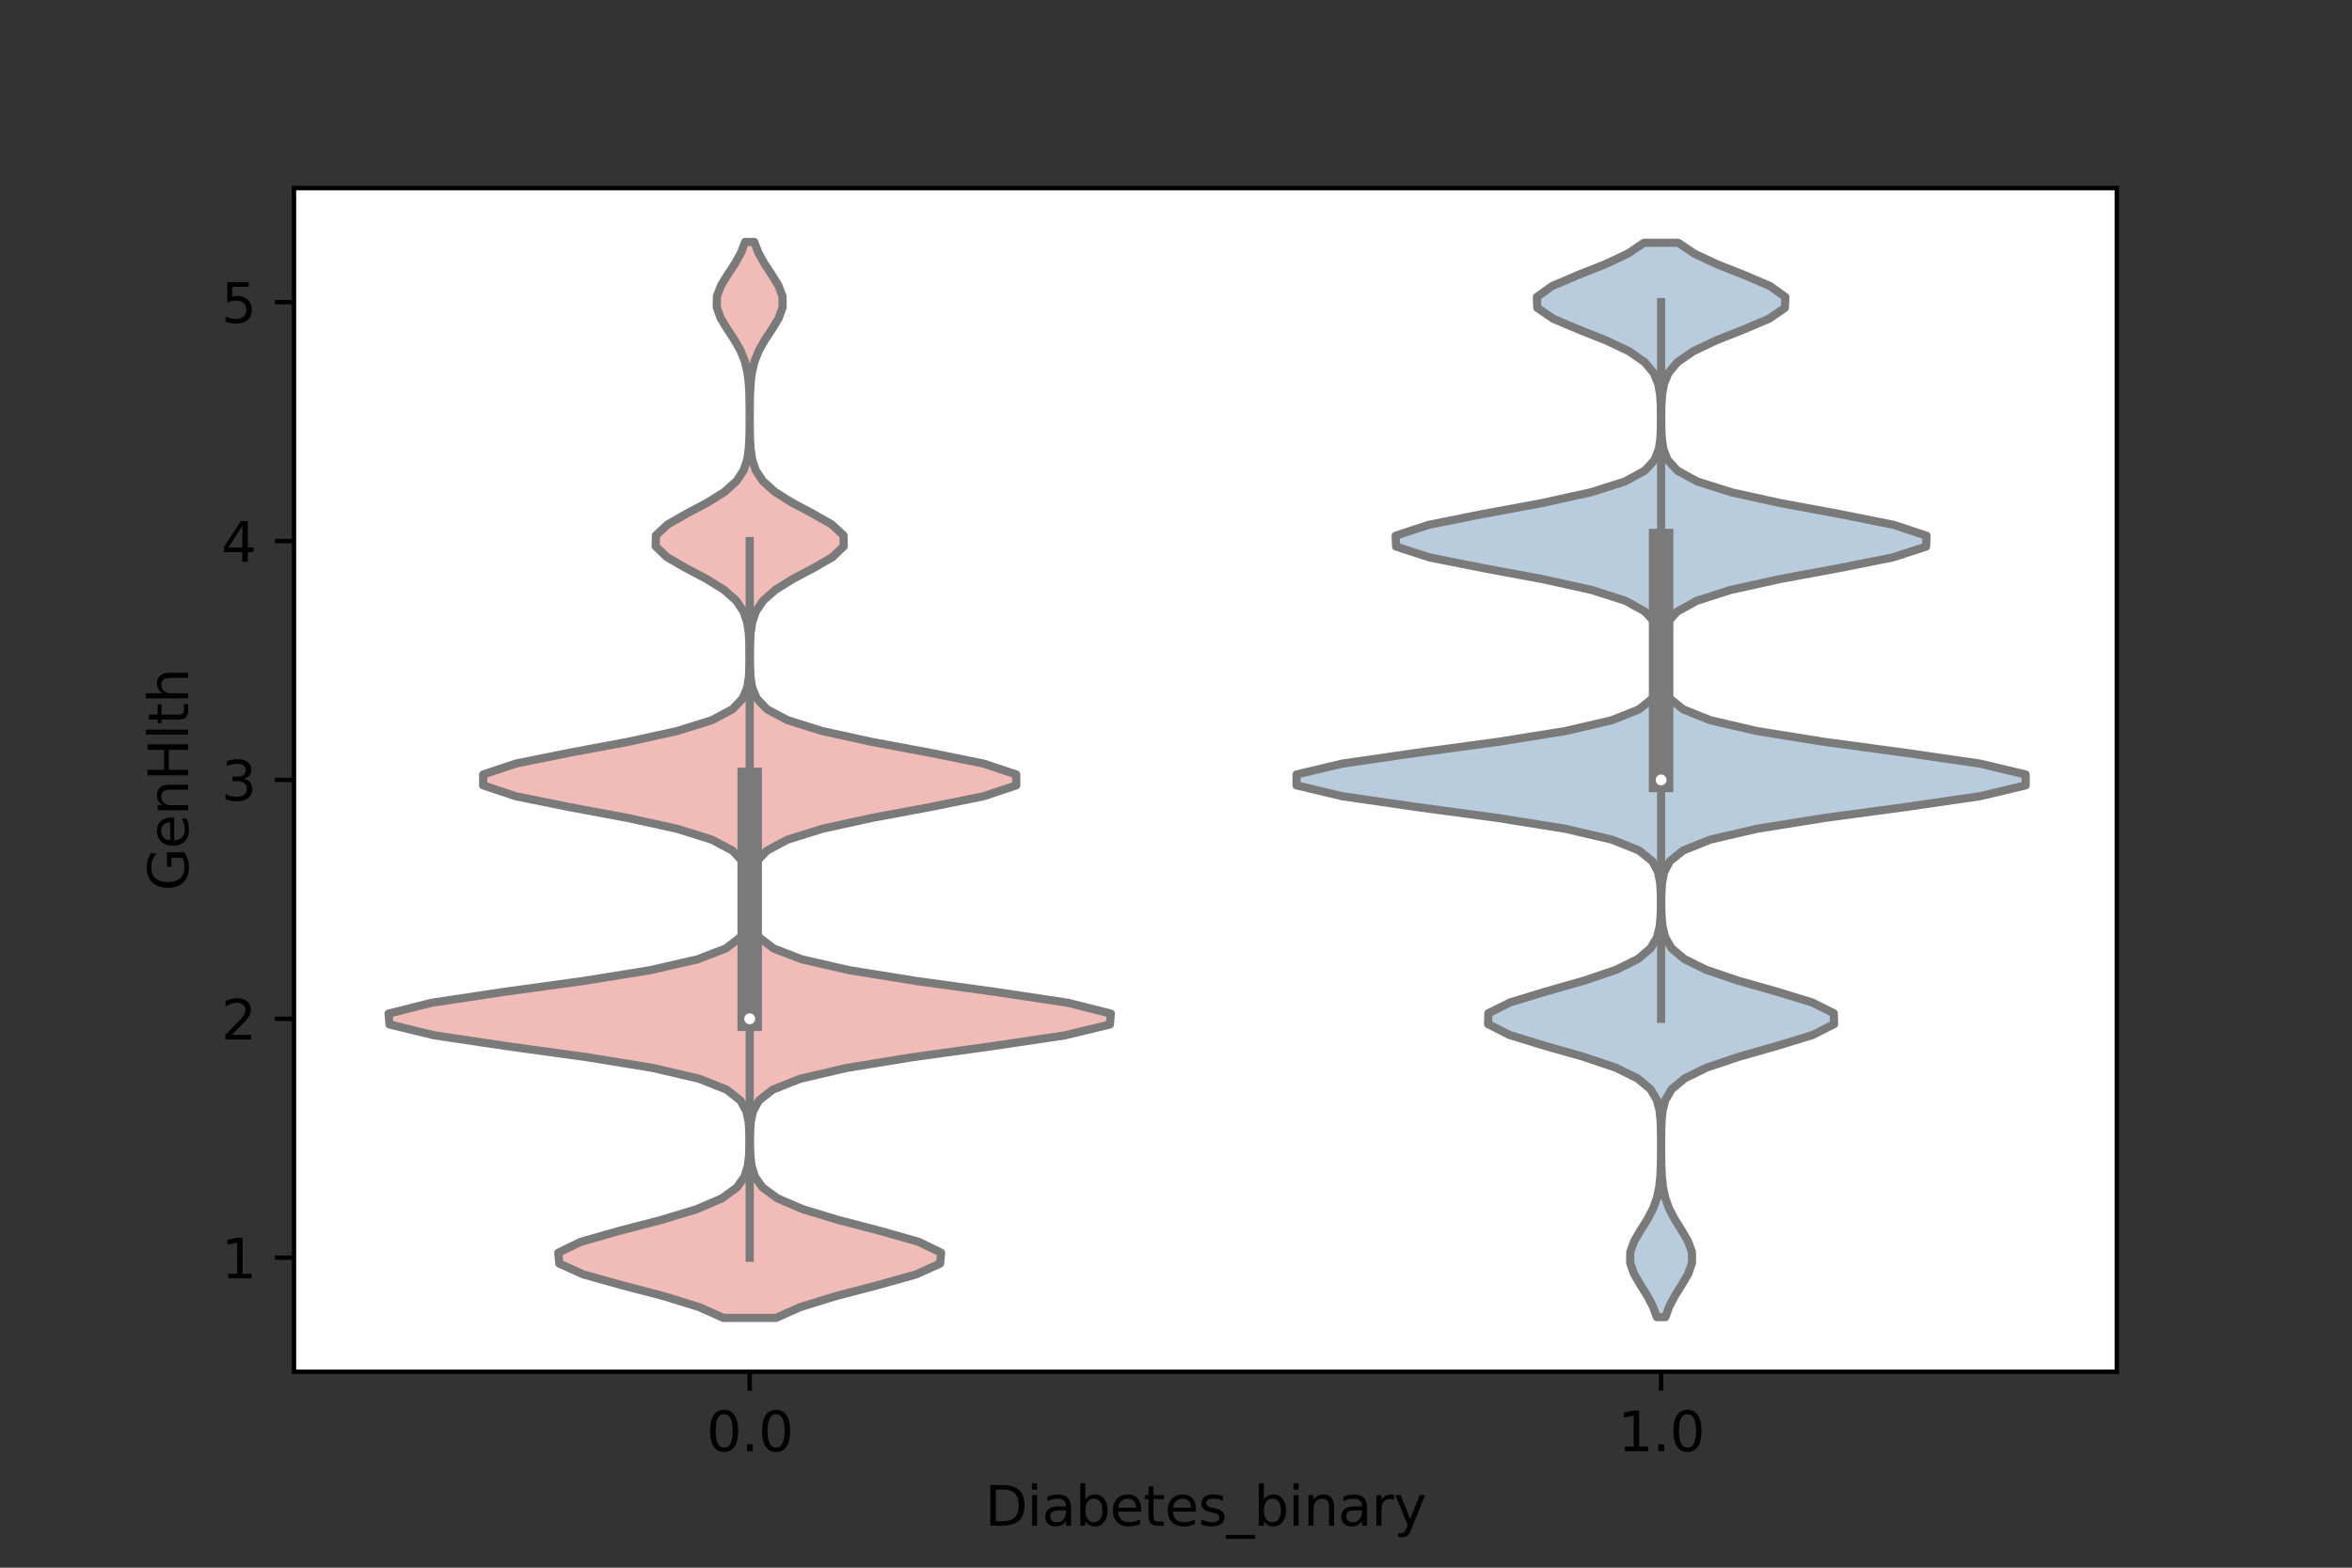 <?xml version="1.0" encoding="utf-8" standalone="no"?>
<!DOCTYPE svg PUBLIC "-//W3C//DTD SVG 1.1//EN"
  "http://www.w3.org/Graphics/SVG/1.1/DTD/svg11.dtd">
<svg xmlns:xlink="http://www.w3.org/1999/xlink" width="432pt" height="288pt" viewBox="0 0 432 288" xmlns="http://www.w3.org/2000/svg" version="1.1">
 <rect x="0" y="0" width="432" height="288" fill="#333333" stroke="none"/>
 <defs>
  <style type="text/css">*{stroke-linejoin: round; stroke-linecap: butt}</style>
 </defs>
 <g id="figure_1">
  <g id="patch_1">
   <path d="M 0 288 
L 432 288 
L 432 0 
L 0 0 
L 0 288 
z
" style="fill: none"/>
  </g>
  <g id="axes_1">
   <g id="patch_2">
    <path d="M 54 252 
L 388.8 252 
L 388.8 34.56 
L 54 34.56 
z
" style="fill: #ffffff"/>
   </g>
   <g id="PolyCollection_1">
    <defs>
     <path id="m00cc8de585" d="M 142.524 -45.884 
L 132.876 -45.884 
L 128.396 -47.88 
L 121.949 -49.877 
L 114.291 -51.874 
L 107.161 -53.87 
L 102.726 -55.867 
L 102.539 -57.864 
L 106.669 -59.86 
L 113.66 -61.857 
L 121.351 -63.854 
L 127.939 -65.851 
L 132.585 -67.847 
L 135.347 -69.844 
L 136.75 -71.841 
L 137.363 -73.837 
L 137.593 -75.834 
L 137.66 -77.831 
L 137.643 -79.827 
L 137.515 -81.824 
L 137.105 -83.821 
L 136.009 -85.818 
L 133.479 -87.814 
L 128.452 -89.811 
L 119.912 -91.808 
L 107.666 -93.804 
L 93.183 -95.801 
L 79.777 -97.798 
L 71.541 -99.794 
L 71.365 -101.791 
L 79.313 -103.788 
L 92.587 -105.784 
L 107.101 -107.781 
L 119.481 -109.778 
L 128.177 -111.775 
L 133.331 -113.771 
L 135.94 -115.768 
L 137.077 -117.765 
L 137.505 -119.761 
L 137.638 -121.758 
L 137.65 -123.755 
L 137.558 -125.751 
L 137.25 -127.748 
L 136.425 -129.745 
L 134.526 -131.741 
L 130.765 -133.738 
L 124.396 -135.735 
L 115.296 -137.732 
L 104.581 -139.728 
L 94.722 -141.725 
L 88.741 -143.722 
L 88.741 -145.718 
L 94.722 -147.715 
L 104.581 -149.712 
L 115.296 -151.708 
L 124.396 -153.705 
L 130.765 -155.702 
L 134.526 -157.699 
L 136.425 -159.695 
L 137.25 -161.692 
L 137.56 -163.689 
L 137.659 -165.685 
L 137.677 -167.682 
L 137.648 -169.679 
L 137.538 -171.675 
L 137.242 -173.672 
L 136.562 -175.669 
L 135.22 -177.665 
L 132.956 -179.662 
L 129.732 -181.659 
L 125.953 -183.656 
L 122.496 -185.652 
L 120.427 -187.649 
L 120.472 -189.646 
L 122.617 -191.642 
L 126.108 -193.639 
L 129.879 -195.636 
L 133.068 -197.632 
L 135.292 -199.629 
L 136.601 -201.626 
L 137.26 -203.622 
L 137.545 -205.619 
L 137.652 -207.616 
L 137.686 -209.613 
L 137.692 -211.609 
L 137.681 -213.606 
L 137.642 -215.603 
L 137.536 -217.599 
L 137.295 -219.596 
L 136.819 -221.593 
L 136.019 -223.589 
L 134.884 -225.586 
L 133.56 -227.583 
L 132.356 -229.58 
L 131.645 -231.576 
L 131.677 -233.573 
L 132.441 -235.57 
L 133.669 -237.566 
L 134.987 -239.563 
L 136.098 -241.56 
L 136.869 -243.556 
L 138.531 -243.556 
L 138.531 -243.556 
L 139.302 -241.56 
L 140.413 -239.563 
L 141.731 -237.566 
L 142.959 -235.57 
L 143.723 -233.573 
L 143.755 -231.576 
L 143.044 -229.58 
L 141.84 -227.583 
L 140.516 -225.586 
L 139.381 -223.589 
L 138.581 -221.593 
L 138.105 -219.596 
L 137.864 -217.599 
L 137.758 -215.603 
L 137.719 -213.606 
L 137.708 -211.609 
L 137.714 -209.613 
L 137.748 -207.616 
L 137.855 -205.619 
L 138.14 -203.622 
L 138.799 -201.626 
L 140.108 -199.629 
L 142.332 -197.632 
L 145.521 -195.636 
L 149.292 -193.639 
L 152.783 -191.642 
L 154.928 -189.646 
L 154.973 -187.649 
L 152.904 -185.652 
L 149.447 -183.656 
L 145.668 -181.659 
L 142.444 -179.662 
L 140.18 -177.665 
L 138.838 -175.669 
L 138.158 -173.672 
L 137.862 -171.675 
L 137.752 -169.679 
L 137.723 -167.682 
L 137.741 -165.685 
L 137.84 -163.689 
L 138.15 -161.692 
L 138.975 -159.695 
L 140.874 -157.699 
L 144.635 -155.702 
L 151.004 -153.705 
L 160.104 -151.708 
L 170.819 -149.712 
L 180.678 -147.715 
L 186.659 -145.718 
L 186.659 -143.722 
L 180.678 -141.725 
L 170.819 -139.728 
L 160.104 -137.732 
L 151.004 -135.735 
L 144.635 -133.738 
L 140.874 -131.741 
L 138.975 -129.745 
L 138.15 -127.748 
L 137.842 -125.751 
L 137.75 -123.755 
L 137.762 -121.758 
L 137.895 -119.761 
L 138.323 -117.765 
L 139.46 -115.768 
L 142.069 -113.771 
L 147.223 -111.775 
L 155.919 -109.778 
L 168.299 -107.781 
L 182.813 -105.784 
L 196.087 -103.788 
L 204.035 -101.791 
L 203.859 -99.794 
L 195.623 -97.798 
L 182.217 -95.801 
L 167.734 -93.804 
L 155.488 -91.808 
L 146.948 -89.811 
L 141.921 -87.814 
L 139.391 -85.818 
L 138.295 -83.821 
L 137.885 -81.824 
L 137.757 -79.827 
L 137.74 -77.831 
L 137.807 -75.834 
L 138.037 -73.837 
L 138.65 -71.841 
L 140.053 -69.844 
L 142.815 -67.847 
L 147.461 -65.851 
L 154.049 -63.854 
L 161.74 -61.857 
L 168.731 -59.86 
L 172.861 -57.864 
L 172.674 -55.867 
L 168.239 -53.87 
L 161.109 -51.874 
L 153.451 -49.877 
L 147.004 -47.88 
L 142.524 -45.884 
z
" style="stroke: #7a7a7a; stroke-width: 1.5"/>
    </defs>
    <g clip-path="url(#p618c39fce5)">
     <use xlink:href="#m00cc8de585" x="0" y="288" style="fill: #f1bcb8; stroke: #7a7a7a; stroke-width: 1.5"/>
    </g>
   </g>
   <g id="PolyCollection_2">
    <defs>
     <path id="m4b8ff665ec" d="M 305.881 -46.033 
L 304.319 -46.033 
L 303.584 -48.027 
L 302.523 -50.02 
L 301.267 -52.014 
L 300.111 -54.008 
L 299.418 -56.001 
L 299.438 -57.995 
L 300.162 -59.989 
L 301.332 -61.982 
L 302.584 -63.976 
L 303.63 -65.97 
L 304.348 -67.963 
L 304.764 -69.957 
L 304.968 -71.951 
L 305.055 -73.945 
L 305.086 -75.938 
L 305.092 -77.932 
L 305.078 -79.926 
L 305.02 -81.919 
L 304.836 -83.913 
L 304.334 -85.907 
L 303.153 -87.9 
L 300.772 -89.894 
L 296.678 -91.888 
L 290.76 -93.881 
L 283.735 -95.875 
L 277.245 -97.869 
L 273.322 -99.862 
L 273.377 -101.856 
L 277.388 -103.85 
L 283.917 -105.843 
L 290.931 -107.837 
L 296.807 -109.831 
L 300.852 -111.824 
L 303.196 -113.818 
L 304.353 -115.812 
L 304.843 -117.805 
L 305.021 -119.799 
L 305.07 -121.793 
L 305.052 -123.786 
L 304.934 -125.78 
L 304.552 -127.774 
L 303.505 -129.767 
L 301.04 -131.761 
L 296.057 -133.755 
L 287.475 -135.748 
L 275.039 -137.742 
L 260.235 -139.736 
L 246.507 -141.729 
L 238.14 -143.723 
L 238.14 -145.717 
L 246.507 -147.711 
L 260.235 -149.704 
L 275.039 -151.698 
L 287.475 -153.692 
L 296.057 -155.685 
L 301.04 -157.679 
L 303.505 -159.673 
L 304.552 -161.666 
L 304.934 -163.66 
L 305.049 -165.654 
L 305.059 -167.647 
L 304.98 -169.641 
L 304.707 -171.635 
L 303.955 -173.628 
L 302.179 -175.622 
L 298.583 -177.616 
L 292.376 -179.609 
L 283.361 -181.603 
L 272.6 -183.597 
L 262.583 -185.59 
L 256.429 -187.584 
L 256.345 -189.578 
L 262.364 -191.571 
L 272.32 -193.565 
L 283.099 -195.559 
L 292.178 -197.552 
L 298.459 -199.546 
L 302.114 -201.54 
L 303.925 -203.533 
L 304.695 -205.527 
L 304.977 -207.521 
L 305.065 -209.514 
L 305.078 -211.508 
L 305.044 -213.502 
L 304.919 -215.495 
L 304.571 -217.489 
L 303.749 -219.483 
L 302.081 -221.477 
L 299.196 -223.47 
L 294.996 -225.464 
L 289.968 -227.458 
L 285.27 -229.451 
L 282.361 -231.445 
L 282.282 -233.439 
L 285.065 -235.432 
L 289.706 -237.426 
L 294.75 -239.42 
L 299.011 -241.413 
L 301.965 -243.407 
L 308.235 -243.407 
L 308.235 -243.407 
L 311.189 -241.413 
L 315.45 -239.42 
L 320.494 -237.426 
L 325.135 -235.432 
L 327.918 -233.439 
L 327.839 -231.445 
L 324.93 -229.451 
L 320.232 -227.458 
L 315.204 -225.464 
L 311.004 -223.47 
L 308.119 -221.477 
L 306.451 -219.483 
L 305.629 -217.489 
L 305.281 -215.495 
L 305.156 -213.502 
L 305.122 -211.508 
L 305.135 -209.514 
L 305.223 -207.521 
L 305.505 -205.527 
L 306.275 -203.533 
L 308.086 -201.54 
L 311.741 -199.546 
L 318.022 -197.552 
L 327.101 -195.559 
L 337.88 -193.565 
L 347.836 -191.571 
L 353.855 -189.578 
L 353.771 -187.584 
L 347.617 -185.59 
L 337.6 -183.597 
L 326.839 -181.603 
L 317.824 -179.609 
L 311.617 -177.616 
L 308.021 -175.622 
L 306.245 -173.628 
L 305.493 -171.635 
L 305.22 -169.641 
L 305.141 -167.647 
L 305.151 -165.654 
L 305.266 -163.66 
L 305.648 -161.666 
L 306.695 -159.673 
L 309.16 -157.679 
L 314.143 -155.685 
L 322.725 -153.692 
L 335.161 -151.698 
L 349.965 -149.704 
L 363.693 -147.711 
L 372.06 -145.717 
L 372.06 -143.723 
L 363.693 -141.729 
L 349.965 -139.736 
L 335.161 -137.742 
L 322.725 -135.748 
L 314.143 -133.755 
L 309.16 -131.761 
L 306.695 -129.767 
L 305.648 -127.774 
L 305.266 -125.78 
L 305.148 -123.786 
L 305.13 -121.793 
L 305.179 -119.799 
L 305.357 -117.805 
L 305.847 -115.812 
L 307.004 -113.818 
L 309.348 -111.824 
L 313.393 -109.831 
L 319.269 -107.837 
L 326.283 -105.843 
L 332.812 -103.85 
L 336.823 -101.856 
L 336.878 -99.862 
L 332.955 -97.869 
L 326.465 -95.875 
L 319.44 -93.881 
L 313.522 -91.888 
L 309.428 -89.894 
L 307.047 -87.9 
L 305.866 -85.907 
L 305.364 -83.913 
L 305.18 -81.919 
L 305.122 -79.926 
L 305.108 -77.932 
L 305.114 -75.938 
L 305.145 -73.945 
L 305.232 -71.951 
L 305.436 -69.957 
L 305.852 -67.963 
L 306.57 -65.97 
L 307.616 -63.976 
L 308.868 -61.982 
L 310.038 -59.989 
L 310.762 -57.995 
L 310.782 -56.001 
L 310.089 -54.008 
L 308.933 -52.014 
L 307.677 -50.02 
L 306.616 -48.027 
L 305.881 -46.033 
z
" style="stroke: #7a7a7a; stroke-width: 1.5"/>
    </defs>
    <g clip-path="url(#p618c39fce5)">
     <use xlink:href="#m4b8ff665ec" x="0" y="288" style="fill: #b9ccdd; stroke: #7a7a7a; stroke-width: 1.5"/>
    </g>
   </g>
   <g id="matplotlib.axis_1">
    <g id="xtick_1">
     <g id="line2d_1">
      <defs>
       <path id="m9a562f4d62" d="M 0 0 
L 0 3.5 
" style="stroke: #000000; stroke-width: 0.8"/>
      </defs>
      <g>
       <use xlink:href="#m9a562f4d62" x="137.7" y="252" style="stroke: #000000; stroke-width: 0.8"/>
      </g>
     </g>
     <g id="text_1">
      <!-- 0.0 -->
      <g transform="translate(129.748 266.598)scale(0.1 -0.1)">
       <defs>
        <path id="DejaVuSans-30" d="M 2034 4250 
Q 1547 4250 1301 3770 
Q 1056 3291 1056 2328 
Q 1056 1369 1301 889 
Q 1547 409 2034 409 
Q 2525 409 2770 889 
Q 3016 1369 3016 2328 
Q 3016 3291 2770 3770 
Q 2525 4250 2034 4250 
z
M 2034 4750 
Q 2819 4750 3233 4129 
Q 3647 3509 3647 2328 
Q 3647 1150 3233 529 
Q 2819 -91 2034 -91 
Q 1250 -91 836 529 
Q 422 1150 422 2328 
Q 422 3509 836 4129 
Q 1250 4750 2034 4750 
z
" transform="scale(0.016)"/>
        <path id="DejaVuSans-2e" d="M 684 794 
L 1344 794 
L 1344 0 
L 684 0 
L 684 794 
z
" transform="scale(0.016)"/>
       </defs>
       <use xlink:href="#DejaVuSans-30"/>
       <use xlink:href="#DejaVuSans-2e" x="63.623"/>
       <use xlink:href="#DejaVuSans-30" x="95.41"/>
      </g>
     </g>
    </g>
    <g id="xtick_2">
     <g id="line2d_2">
      <g>
       <use xlink:href="#m9a562f4d62" x="305.1" y="252" style="stroke: #000000; stroke-width: 0.8"/>
      </g>
     </g>
     <g id="text_2">
      <!-- 1.0 -->
      <g transform="translate(297.148 266.598)scale(0.1 -0.1)">
       <defs>
        <path id="DejaVuSans-31" d="M 794 531 
L 1825 531 
L 1825 4091 
L 703 3866 
L 703 4441 
L 1819 4666 
L 2450 4666 
L 2450 531 
L 3481 531 
L 3481 0 
L 794 0 
L 794 531 
z
" transform="scale(0.016)"/>
       </defs>
       <use xlink:href="#DejaVuSans-31"/>
       <use xlink:href="#DejaVuSans-2e" x="63.623"/>
       <use xlink:href="#DejaVuSans-30" x="95.41"/>
      </g>
     </g>
    </g>
    <g id="text_3">
     <!-- Diabetes_binary -->
     <g transform="translate(180.894 280.277)scale(0.1 -0.1)">
      <defs>
       <path id="DejaVuSans-44" d="M 1259 4147 
L 1259 519 
L 2022 519 
Q 2988 519 3436 956 
Q 3884 1394 3884 2338 
Q 3884 3275 3436 3711 
Q 2988 4147 2022 4147 
L 1259 4147 
z
M 628 4666 
L 1925 4666 
Q 3281 4666 3915 4102 
Q 4550 3538 4550 2338 
Q 4550 1131 3912 565 
Q 3275 0 1925 0 
L 628 0 
L 628 4666 
z
" transform="scale(0.016)"/>
       <path id="DejaVuSans-69" d="M 603 3500 
L 1178 3500 
L 1178 0 
L 603 0 
L 603 3500 
z
M 603 4863 
L 1178 4863 
L 1178 4134 
L 603 4134 
L 603 4863 
z
" transform="scale(0.016)"/>
       <path id="DejaVuSans-61" d="M 2194 1759 
Q 1497 1759 1228 1600 
Q 959 1441 959 1056 
Q 959 750 1161 570 
Q 1363 391 1709 391 
Q 2188 391 2477 730 
Q 2766 1069 2766 1631 
L 2766 1759 
L 2194 1759 
z
M 3341 1997 
L 3341 0 
L 2766 0 
L 2766 531 
Q 2569 213 2275 61 
Q 1981 -91 1556 -91 
Q 1019 -91 701 211 
Q 384 513 384 1019 
Q 384 1609 779 1909 
Q 1175 2209 1959 2209 
L 2766 2209 
L 2766 2266 
Q 2766 2663 2505 2880 
Q 2244 3097 1772 3097 
Q 1472 3097 1187 3025 
Q 903 2953 641 2809 
L 641 3341 
Q 956 3463 1253 3523 
Q 1550 3584 1831 3584 
Q 2591 3584 2966 3190 
Q 3341 2797 3341 1997 
z
" transform="scale(0.016)"/>
       <path id="DejaVuSans-62" d="M 3116 1747 
Q 3116 2381 2855 2742 
Q 2594 3103 2138 3103 
Q 1681 3103 1420 2742 
Q 1159 2381 1159 1747 
Q 1159 1113 1420 752 
Q 1681 391 2138 391 
Q 2594 391 2855 752 
Q 3116 1113 3116 1747 
z
M 1159 2969 
Q 1341 3281 1617 3432 
Q 1894 3584 2278 3584 
Q 2916 3584 3314 3078 
Q 3713 2572 3713 1747 
Q 3713 922 3314 415 
Q 2916 -91 2278 -91 
Q 1894 -91 1617 61 
Q 1341 213 1159 525 
L 1159 0 
L 581 0 
L 581 4863 
L 1159 4863 
L 1159 2969 
z
" transform="scale(0.016)"/>
       <path id="DejaVuSans-65" d="M 3597 1894 
L 3597 1613 
L 953 1613 
Q 991 1019 1311 708 
Q 1631 397 2203 397 
Q 2534 397 2845 478 
Q 3156 559 3463 722 
L 3463 178 
Q 3153 47 2828 -22 
Q 2503 -91 2169 -91 
Q 1331 -91 842 396 
Q 353 884 353 1716 
Q 353 2575 817 3079 
Q 1281 3584 2069 3584 
Q 2775 3584 3186 3129 
Q 3597 2675 3597 1894 
z
M 3022 2063 
Q 3016 2534 2758 2815 
Q 2500 3097 2075 3097 
Q 1594 3097 1305 2825 
Q 1016 2553 972 2059 
L 3022 2063 
z
" transform="scale(0.016)"/>
       <path id="DejaVuSans-74" d="M 1172 4494 
L 1172 3500 
L 2356 3500 
L 2356 3053 
L 1172 3053 
L 1172 1153 
Q 1172 725 1289 603 
Q 1406 481 1766 481 
L 2356 481 
L 2356 0 
L 1766 0 
Q 1100 0 847 248 
Q 594 497 594 1153 
L 594 3053 
L 172 3053 
L 172 3500 
L 594 3500 
L 594 4494 
L 1172 4494 
z
" transform="scale(0.016)"/>
       <path id="DejaVuSans-73" d="M 2834 3397 
L 2834 2853 
Q 2591 2978 2328 3040 
Q 2066 3103 1784 3103 
Q 1356 3103 1142 2972 
Q 928 2841 928 2578 
Q 928 2378 1081 2264 
Q 1234 2150 1697 2047 
L 1894 2003 
Q 2506 1872 2764 1633 
Q 3022 1394 3022 966 
Q 3022 478 2636 193 
Q 2250 -91 1575 -91 
Q 1294 -91 989 -36 
Q 684 19 347 128 
L 347 722 
Q 666 556 975 473 
Q 1284 391 1588 391 
Q 1994 391 2212 530 
Q 2431 669 2431 922 
Q 2431 1156 2273 1281 
Q 2116 1406 1581 1522 
L 1381 1569 
Q 847 1681 609 1914 
Q 372 2147 372 2553 
Q 372 3047 722 3315 
Q 1072 3584 1716 3584 
Q 2034 3584 2315 3537 
Q 2597 3491 2834 3397 
z
" transform="scale(0.016)"/>
       <path id="DejaVuSans-5f" d="M 3263 -1063 
L 3263 -1509 
L -63 -1509 
L -63 -1063 
L 3263 -1063 
z
" transform="scale(0.016)"/>
       <path id="DejaVuSans-6e" d="M 3513 2113 
L 3513 0 
L 2938 0 
L 2938 2094 
Q 2938 2591 2744 2837 
Q 2550 3084 2163 3084 
Q 1697 3084 1428 2787 
Q 1159 2491 1159 1978 
L 1159 0 
L 581 0 
L 581 3500 
L 1159 3500 
L 1159 2956 
Q 1366 3272 1645 3428 
Q 1925 3584 2291 3584 
Q 2894 3584 3203 3211 
Q 3513 2838 3513 2113 
z
" transform="scale(0.016)"/>
       <path id="DejaVuSans-72" d="M 2631 2963 
Q 2534 3019 2420 3045 
Q 2306 3072 2169 3072 
Q 1681 3072 1420 2755 
Q 1159 2438 1159 1844 
L 1159 0 
L 581 0 
L 581 3500 
L 1159 3500 
L 1159 2956 
Q 1341 3275 1631 3429 
Q 1922 3584 2338 3584 
Q 2397 3584 2469 3576 
Q 2541 3569 2628 3553 
L 2631 2963 
z
" transform="scale(0.016)"/>
       <path id="DejaVuSans-79" d="M 2059 -325 
Q 1816 -950 1584 -1140 
Q 1353 -1331 966 -1331 
L 506 -1331 
L 506 -850 
L 844 -850 
Q 1081 -850 1212 -737 
Q 1344 -625 1503 -206 
L 1606 56 
L 191 3500 
L 800 3500 
L 1894 763 
L 2988 3500 
L 3597 3500 
L 2059 -325 
z
" transform="scale(0.016)"/>
      </defs>
      <use xlink:href="#DejaVuSans-44"/>
      <use xlink:href="#DejaVuSans-69" x="77.002"/>
      <use xlink:href="#DejaVuSans-61" x="104.785"/>
      <use xlink:href="#DejaVuSans-62" x="166.064"/>
      <use xlink:href="#DejaVuSans-65" x="229.541"/>
      <use xlink:href="#DejaVuSans-74" x="291.064"/>
      <use xlink:href="#DejaVuSans-65" x="330.273"/>
      <use xlink:href="#DejaVuSans-73" x="391.797"/>
      <use xlink:href="#DejaVuSans-5f" x="443.896"/>
      <use xlink:href="#DejaVuSans-62" x="493.896"/>
      <use xlink:href="#DejaVuSans-69" x="557.373"/>
      <use xlink:href="#DejaVuSans-6e" x="585.156"/>
      <use xlink:href="#DejaVuSans-61" x="648.535"/>
      <use xlink:href="#DejaVuSans-72" x="709.814"/>
      <use xlink:href="#DejaVuSans-79" x="750.928"/>
     </g>
    </g>
   </g>
   <g id="matplotlib.axis_2">
    <g id="ytick_1">
     <g id="line2d_3">
      <defs>
       <path id="mfa192b173f" d="M 0 0 
L -3.5 0 
" style="stroke: #000000; stroke-width: 0.8"/>
      </defs>
      <g>
       <use xlink:href="#mfa192b173f" x="54" y="231.053" style="stroke: #000000; stroke-width: 0.8"/>
      </g>
     </g>
     <g id="text_4">
      <!-- 1 -->
      <g transform="translate(40.638 234.852)scale(0.1 -0.1)">
       <use xlink:href="#DejaVuSans-31"/>
      </g>
     </g>
    </g>
    <g id="ytick_2">
     <g id="line2d_4">
      <g>
       <use xlink:href="#mfa192b173f" x="54" y="187.166" style="stroke: #000000; stroke-width: 0.8"/>
      </g>
     </g>
     <g id="text_5">
      <!-- 2 -->
      <g transform="translate(40.638 190.966)scale(0.1 -0.1)">
       <defs>
        <path id="DejaVuSans-32" d="M 1228 531 
L 3431 531 
L 3431 0 
L 469 0 
L 469 531 
Q 828 903 1448 1529 
Q 2069 2156 2228 2338 
Q 2531 2678 2651 2914 
Q 2772 3150 2772 3378 
Q 2772 3750 2511 3984 
Q 2250 4219 1831 4219 
Q 1534 4219 1204 4116 
Q 875 4013 500 3803 
L 500 4441 
Q 881 4594 1212 4672 
Q 1544 4750 1819 4750 
Q 2544 4750 2975 4387 
Q 3406 4025 3406 3419 
Q 3406 3131 3298 2873 
Q 3191 2616 2906 2266 
Q 2828 2175 2409 1742 
Q 1991 1309 1228 531 
z
" transform="scale(0.016)"/>
       </defs>
       <use xlink:href="#DejaVuSans-32"/>
      </g>
     </g>
    </g>
    <g id="ytick_3">
     <g id="line2d_5">
      <g>
       <use xlink:href="#mfa192b173f" x="54" y="143.28" style="stroke: #000000; stroke-width: 0.8"/>
      </g>
     </g>
     <g id="text_6">
      <!-- 3 -->
      <g transform="translate(40.638 147.079)scale(0.1 -0.1)">
       <defs>
        <path id="DejaVuSans-33" d="M 2597 2516 
Q 3050 2419 3304 2112 
Q 3559 1806 3559 1356 
Q 3559 666 3084 287 
Q 2609 -91 1734 -91 
Q 1441 -91 1130 -33 
Q 819 25 488 141 
L 488 750 
Q 750 597 1062 519 
Q 1375 441 1716 441 
Q 2309 441 2620 675 
Q 2931 909 2931 1356 
Q 2931 1769 2642 2001 
Q 2353 2234 1838 2234 
L 1294 2234 
L 1294 2753 
L 1863 2753 
Q 2328 2753 2575 2939 
Q 2822 3125 2822 3475 
Q 2822 3834 2567 4026 
Q 2313 4219 1838 4219 
Q 1578 4219 1281 4162 
Q 984 4106 628 3988 
L 628 4550 
Q 988 4650 1302 4700 
Q 1616 4750 1894 4750 
Q 2613 4750 3031 4423 
Q 3450 4097 3450 3541 
Q 3450 3153 3228 2886 
Q 3006 2619 2597 2516 
z
" transform="scale(0.016)"/>
       </defs>
       <use xlink:href="#DejaVuSans-33"/>
      </g>
     </g>
    </g>
    <g id="ytick_4">
     <g id="line2d_6">
      <g>
       <use xlink:href="#mfa192b173f" x="54" y="99.394" style="stroke: #000000; stroke-width: 0.8"/>
      </g>
     </g>
     <g id="text_7">
      <!-- 4 -->
      <g transform="translate(40.638 103.193)scale(0.1 -0.1)">
       <defs>
        <path id="DejaVuSans-34" d="M 2419 4116 
L 825 1625 
L 2419 1625 
L 2419 4116 
z
M 2253 4666 
L 3047 4666 
L 3047 1625 
L 3713 1625 
L 3713 1100 
L 3047 1100 
L 3047 0 
L 2419 0 
L 2419 1100 
L 313 1100 
L 313 1709 
L 2253 4666 
z
" transform="scale(0.016)"/>
       </defs>
       <use xlink:href="#DejaVuSans-34"/>
      </g>
     </g>
    </g>
    <g id="ytick_5">
     <g id="line2d_7">
      <g>
       <use xlink:href="#mfa192b173f" x="54" y="55.507" style="stroke: #000000; stroke-width: 0.8"/>
      </g>
     </g>
     <g id="text_8">
      <!-- 5 -->
      <g transform="translate(40.638 59.306)scale(0.1 -0.1)">
       <defs>
        <path id="DejaVuSans-35" d="M 691 4666 
L 3169 4666 
L 3169 4134 
L 1269 4134 
L 1269 2991 
Q 1406 3038 1543 3061 
Q 1681 3084 1819 3084 
Q 2600 3084 3056 2656 
Q 3513 2228 3513 1497 
Q 3513 744 3044 326 
Q 2575 -91 1722 -91 
Q 1428 -91 1123 -41 
Q 819 9 494 109 
L 494 744 
Q 775 591 1075 516 
Q 1375 441 1709 441 
Q 2250 441 2565 725 
Q 2881 1009 2881 1497 
Q 2881 1984 2565 2268 
Q 2250 2553 1709 2553 
Q 1456 2553 1204 2497 
Q 953 2441 691 2322 
L 691 4666 
z
" transform="scale(0.016)"/>
       </defs>
       <use xlink:href="#DejaVuSans-35"/>
      </g>
     </g>
    </g>
    <g id="text_9">
     <!-- GenHlth -->
     <g transform="translate(34.558 163.678)rotate(-90)scale(0.1 -0.1)">
      <defs>
       <path id="DejaVuSans-47" d="M 3809 666 
L 3809 1919 
L 2778 1919 
L 2778 2438 
L 4434 2438 
L 4434 434 
Q 4069 175 3628 42 
Q 3188 -91 2688 -91 
Q 1594 -91 976 548 
Q 359 1188 359 2328 
Q 359 3472 976 4111 
Q 1594 4750 2688 4750 
Q 3144 4750 3555 4637 
Q 3966 4525 4313 4306 
L 4313 3634 
Q 3963 3931 3569 4081 
Q 3175 4231 2741 4231 
Q 1884 4231 1454 3753 
Q 1025 3275 1025 2328 
Q 1025 1384 1454 906 
Q 1884 428 2741 428 
Q 3075 428 3337 486 
Q 3600 544 3809 666 
z
" transform="scale(0.016)"/>
       <path id="DejaVuSans-48" d="M 628 4666 
L 1259 4666 
L 1259 2753 
L 3553 2753 
L 3553 4666 
L 4184 4666 
L 4184 0 
L 3553 0 
L 3553 2222 
L 1259 2222 
L 1259 0 
L 628 0 
L 628 4666 
z
" transform="scale(0.016)"/>
       <path id="DejaVuSans-6c" d="M 603 4863 
L 1178 4863 
L 1178 0 
L 603 0 
L 603 4863 
z
" transform="scale(0.016)"/>
       <path id="DejaVuSans-68" d="M 3513 2113 
L 3513 0 
L 2938 0 
L 2938 2094 
Q 2938 2591 2744 2837 
Q 2550 3084 2163 3084 
Q 1697 3084 1428 2787 
Q 1159 2491 1159 1978 
L 1159 0 
L 581 0 
L 581 4863 
L 1159 4863 
L 1159 2956 
Q 1366 3272 1645 3428 
Q 1925 3584 2291 3584 
Q 2894 3584 3203 3211 
Q 3513 2838 3513 2113 
z
" transform="scale(0.016)"/>
      </defs>
      <use xlink:href="#DejaVuSans-47"/>
      <use xlink:href="#DejaVuSans-65" x="77.49"/>
      <use xlink:href="#DejaVuSans-6e" x="139.014"/>
      <use xlink:href="#DejaVuSans-48" x="202.393"/>
      <use xlink:href="#DejaVuSans-6c" x="277.588"/>
      <use xlink:href="#DejaVuSans-74" x="305.371"/>
      <use xlink:href="#DejaVuSans-68" x="344.58"/>
     </g>
    </g>
   </g>
   <g id="line2d_8">
    <path d="M 137.7 231.053 
L 137.7 99.394 
" clip-path="url(#p618c39fce5)" style="fill: none; stroke: #7a7a7a; stroke-width: 1.5; stroke-linecap: square"/>
   </g>
   <g id="line2d_9">
    <path d="M 137.7 187.166 
L 137.7 143.28 
" clip-path="url(#p618c39fce5)" style="fill: none; stroke: #7a7a7a; stroke-width: 4.5; stroke-linecap: square"/>
   </g>
   <g id="line2d_10">
    <path d="M 305.1 187.166 
L 305.1 55.507 
" clip-path="url(#p618c39fce5)" style="fill: none; stroke: #7a7a7a; stroke-width: 1.5; stroke-linecap: square"/>
   </g>
   <g id="line2d_11">
    <path d="M 305.1 143.28 
L 305.1 99.394 
" clip-path="url(#p618c39fce5)" style="fill: none; stroke: #7a7a7a; stroke-width: 4.5; stroke-linecap: square"/>
   </g>
   <g id="patch_3">
    <path d="M 54 252 
L 54 34.56 
" style="fill: none; stroke: #000000; stroke-width: 0.8; stroke-linejoin: miter; stroke-linecap: square"/>
   </g>
   <g id="patch_4">
    <path d="M 388.8 252 
L 388.8 34.56 
" style="fill: none; stroke: #000000; stroke-width: 0.8; stroke-linejoin: miter; stroke-linecap: square"/>
   </g>
   <g id="patch_5">
    <path d="M 54 252 
L 388.8 252 
" style="fill: none; stroke: #000000; stroke-width: 0.8; stroke-linejoin: miter; stroke-linecap: square"/>
   </g>
   <g id="patch_6">
    <path d="M 54 34.56 
L 388.8 34.56 
" style="fill: none; stroke: #000000; stroke-width: 0.8; stroke-linejoin: miter; stroke-linecap: square"/>
   </g>
   <g id="PathCollection_1">
    <defs>
     <path id="m1f99464f47" d="M 0 1.5 
C 0.398 1.5 0.779 1.342 1.061 1.061 
C 1.342 0.779 1.5 0.398 1.5 0 
C 1.5 -0.398 1.342 -0.779 1.061 -1.061 
C 0.779 -1.342 0.398 -1.5 0 -1.5 
C -0.398 -1.5 -0.779 -1.342 -1.061 -1.061 
C -1.342 -0.779 -1.5 -0.398 -1.5 0 
C -1.5 0.398 -1.342 0.779 -1.061 1.061 
C -0.779 1.342 -0.398 1.5 0 1.5 
z
" style="stroke: #7a7a7a"/>
    </defs>
    <g clip-path="url(#p618c39fce5)">
     <use xlink:href="#m1f99464f47" x="137.7" y="187.166" style="fill: #ffffff; stroke: #7a7a7a"/>
    </g>
   </g>
   <g id="PathCollection_2">
    <g clip-path="url(#p618c39fce5)">
     <use xlink:href="#m1f99464f47" x="305.1" y="143.28" style="fill: #ffffff; stroke: #7a7a7a"/>
    </g>
   </g>
  </g>
 </g>
 <defs>
  <clipPath id="p618c39fce5">
   <rect x="54" y="34.56" width="334.8" height="217.44"/>
  </clipPath>
 </defs>
</svg>
